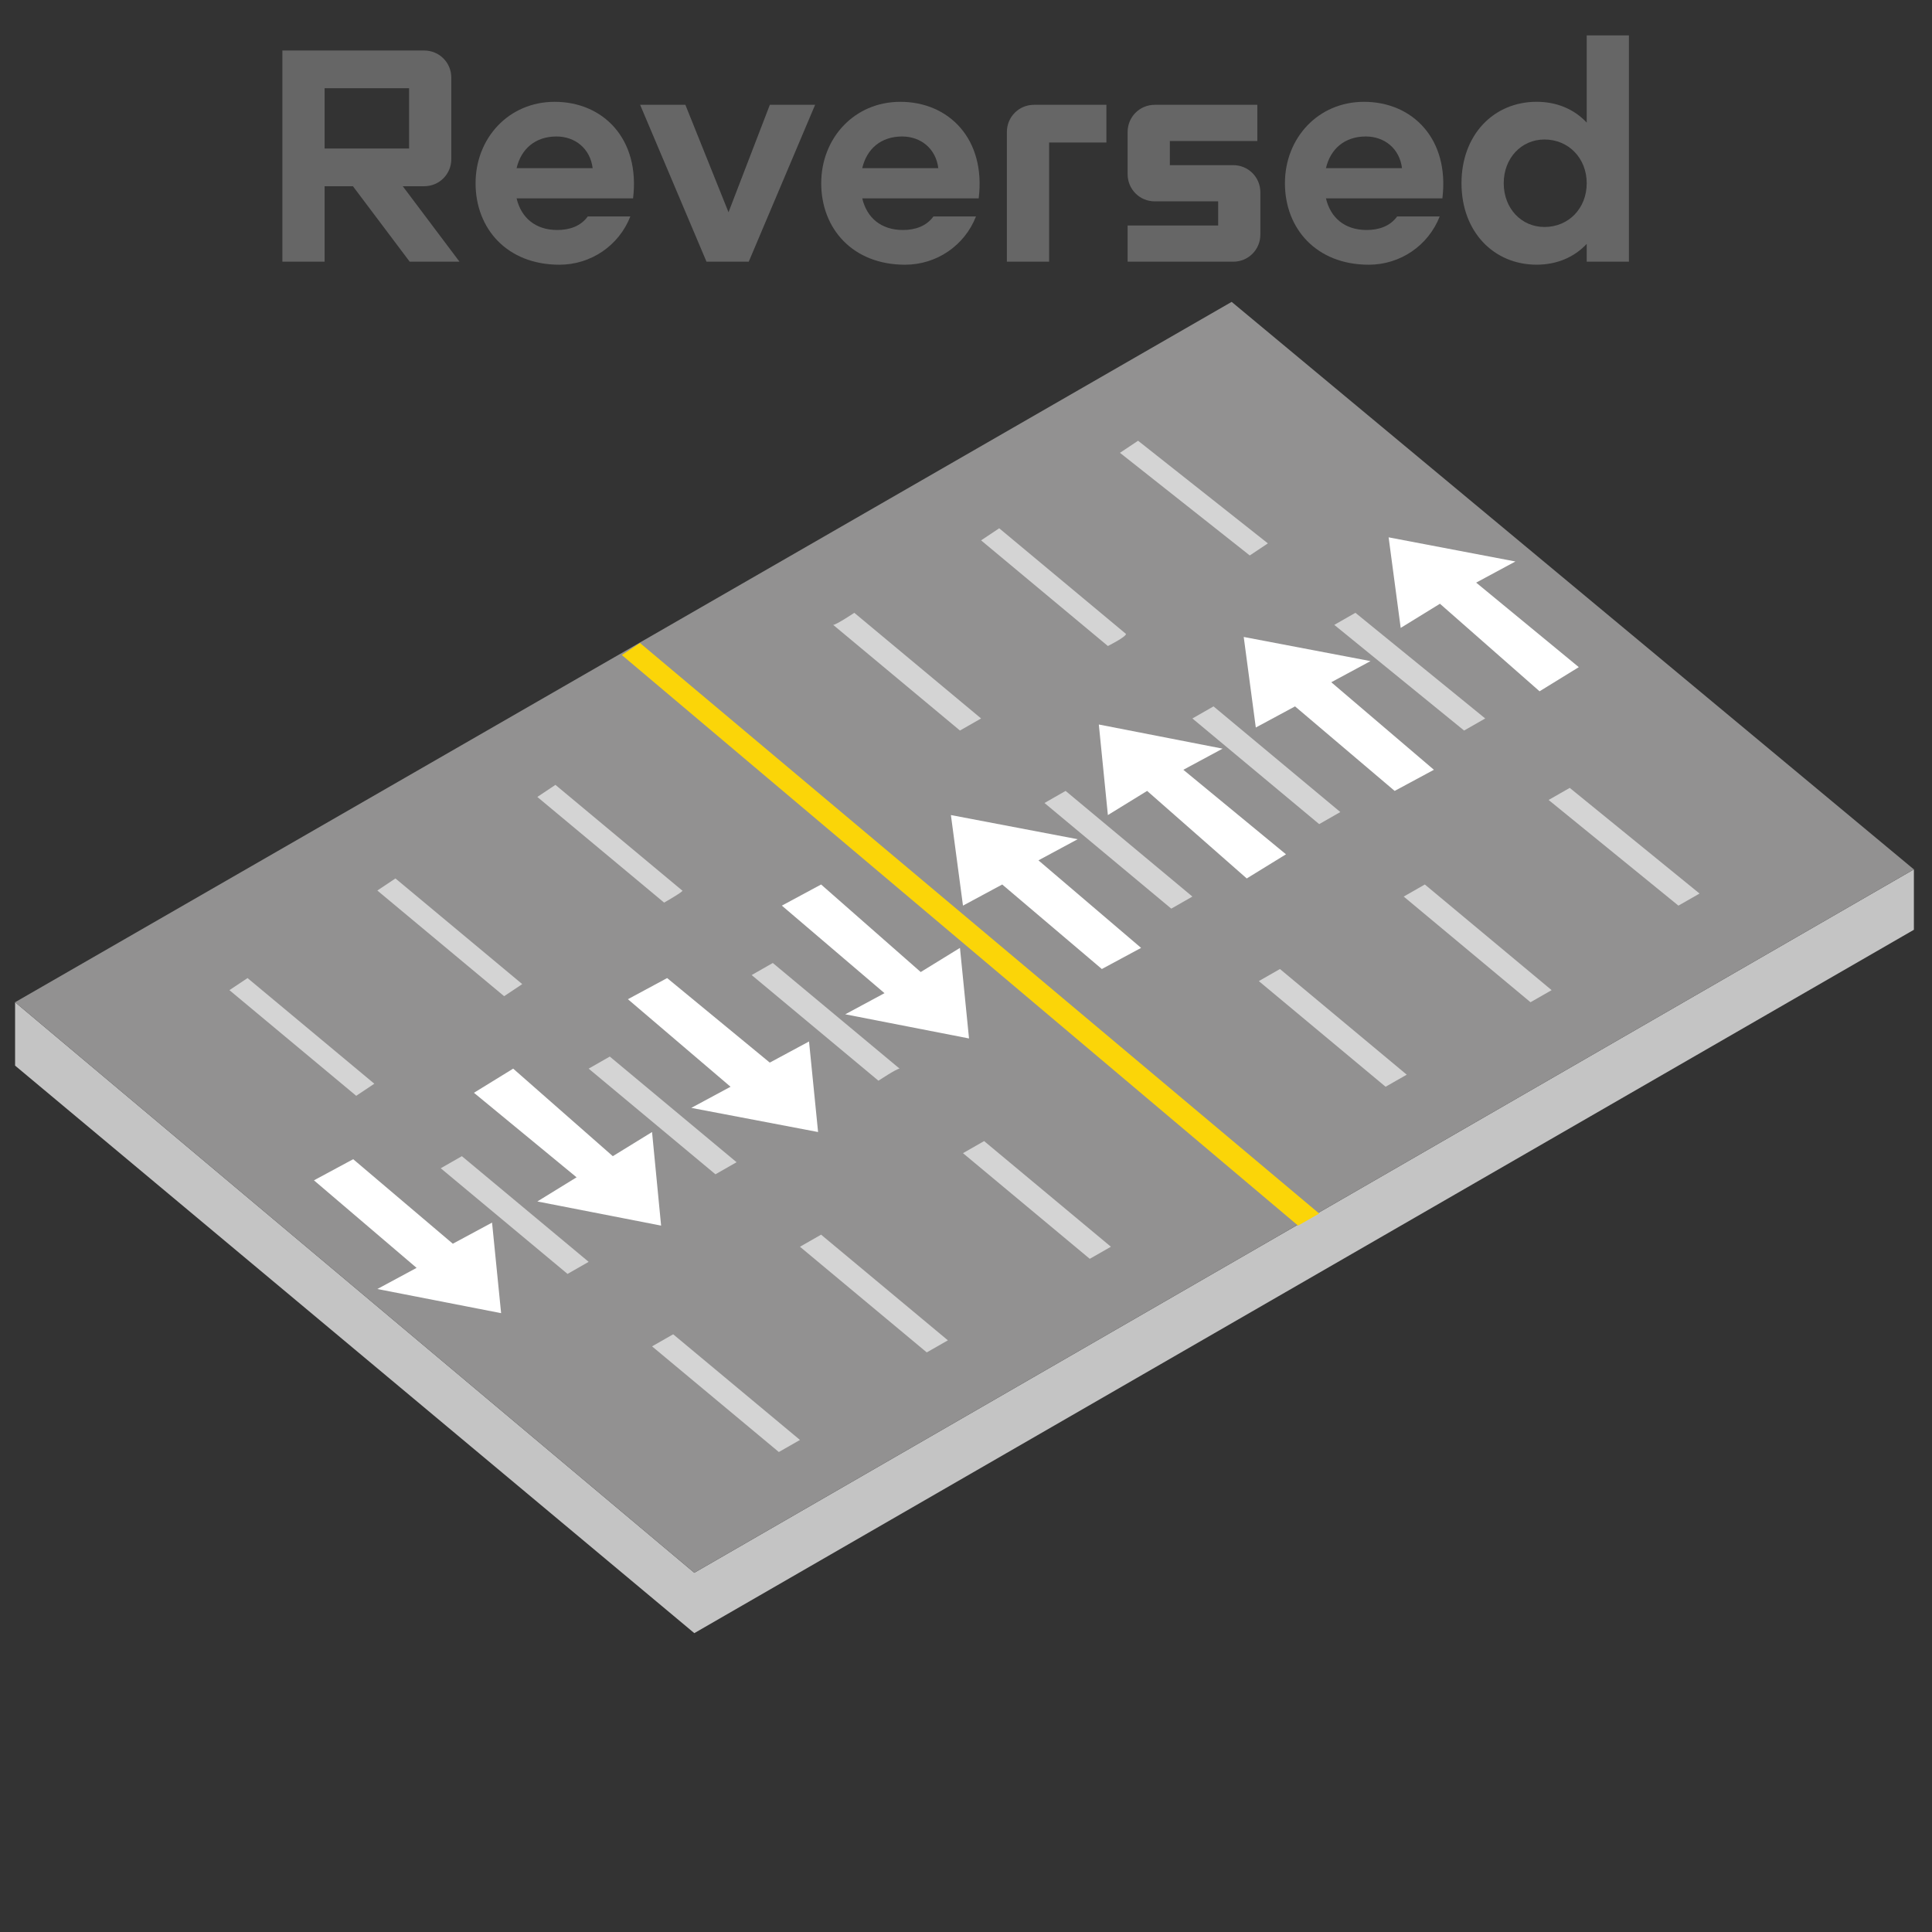 <svg version="1.1" id="Main" xmlns="http://www.w3.org/2000/svg" xmlns:xlink="http://www.w3.org/1999/xlink" x="0px" y="0px"
	 viewBox="0 0 64 64" enable-background="new 0 0 64 64" xml:space="preserve">
<rect x="0" y="0" width="64" height="64" fill="#333333" stroke="none"/>
<g id="Layer_1_1_">
	<g id="grey">
		<path fill="#C4C4C4" d="M0.5,35.3L23,54.1l40.4-23.3v-2L23,52.1L0.5,33.2V35.3z"/>
		<path fill="#929191" d="M0.5,33.2L23,52.1l40.4-23.3L40.8,10L0.5,33.2z"/>
		<path fill-rule="evenodd" clip-rule="evenodd" fill="#D4D4D4" d="M28.3,20.3l4.2,3.5l-0.7,0.4l-4.2-3.5
			C27.7,20.7,28.3,20.3,28.3,20.3z M35.3,26.2l4.2,3.5l-0.7,0.4l-4.2-3.5L35.3,26.2z M42.4,32.1l4.2,3.5L45.9,36l-4.2-3.5L42.4,32.1
			z M36.1,41.7l-4.2-3.5l0.7-0.4l4.2,3.5L36.1,41.7z M29.1,35.8l-4.2-3.5l0.7-0.4l4.2,3.5C29.7,35.4,29.1,35.8,29.1,35.8z M22,29.9
			l-4.2-3.5l0.6-0.4l4.2,3.5C22.7,29.5,22,29.9,22,29.9z"/>
		<path fill-rule="evenodd" clip-rule="evenodd" fill="#D4D4D4" d="M30.7,44.8l-4.2-3.5l0.7-0.4l4.2,3.5L30.7,44.8z M23.7,38.9
			l-4.2-3.5l0.7-0.4l4.2,3.5C24.4,38.5,23.7,38.9,23.7,38.9z M16.7,33l-4.2-3.5l0.6-0.4l4.2,3.5C17.3,32.6,16.7,33,16.7,33z"/>
		<path fill-rule="evenodd" clip-rule="evenodd" fill="#D4D4D4" d="M50.7,33.2l-4.2-3.5l0.7-0.4l4.2,3.5L50.7,33.2z M43.7,27.3
			l-4.2-3.5l0.7-0.4l4.2,3.5L43.7,27.3z M36.7,21.4l-4.2-3.5l0.6-0.4l4.2,3.5C37.3,21.1,36.7,21.4,36.7,21.4z"/>
		<path fill-rule="evenodd" clip-rule="evenodd" fill="#D4D4D4" d="M55.6,30l-4.3-3.5l0.7-0.4l4.3,3.5L55.6,30z M48.5,24.2l-4.3-3.5
			l0.7-0.4l4.3,3.5C49.2,23.8,48.5,24.2,48.5,24.2z M41.4,18.4L37.1,15l0.6-0.4L42,18L41.4,18.4z"/>
		<path fill-rule="evenodd" clip-rule="evenodd" fill="#D4D4D4" d="M25.8,48.1l-4.2-3.5l0.7-0.4l4.2,3.5L25.8,48.1z M18.8,42.2
			l-4.2-3.5l0.7-0.4l4.2,3.5L18.8,42.2z M11.8,36.3l-4.2-3.5l0.6-0.4l4.2,3.5C12.4,35.9,11.8,36.3,11.8,36.3z"/>
	</g>
	<g id="yellow">
		<path fill="#FBD508" d="M20.6,21.7L43,40.6l0.7-0.4L21.2,21.3L20.6,21.7z"/>
	</g>
	<g id="white">
		<polygon fill="#FFFFFF" points="21.9,40.6 21.6,37.5 20.3,38.3 17,35.4 15.7,36.2 19.1,39 17.8,39.8 		"/>
		<polygon fill="#FFFFFF" points="41.2,21.1 41.6,24.1 42.9,23.4 46.2,26.2 47.5,25.5 44.1,22.6 45.4,21.9 		"/>
		<polygon fill="#FFFFFF" points="27.1,37.5 26.8,34.5 25.5,35.2 22.1,32.4 20.8,33.1 24.2,36 22.9,36.7 		"/>
		<polygon fill="#FFFFFF" points="32.1,34.4 31.8,31.4 30.5,32.2 27.2,29.3 25.9,30 29.3,32.9 28,33.6 		"/>
		<polygon fill="#FFFFFF" points="36.4,24 36.7,27 38,26.2 41.3,29.1 42.6,28.3 39.2,25.5 40.5,24.8 		"/>
		<polygon fill="#FFFFFF" points="31.5,27 31.9,30 33.2,29.3 36.5,32.1 37.8,31.4 34.4,28.5 35.7,27.8 		"/>
		<polygon fill="#FFFFFF" points="46,17.8 46.4,20.8 47.7,20 51,22.9 52.3,22.1 48.9,19.3 50.2,18.6 		"/>
		<polygon fill="#FFFFFF" points="16.6,43.5 16.3,40.5 15,41.2 11.7,38.4 10.4,39.1 13.8,42 12.5,42.7 		"/>
	</g>
</g>
  <g id="Reversed_Text" enable-background="new    ">
	<path display="inline" fill="#666666" d="M13.572,8.669L11.692,6.17h-0.939v2.499H9.354V1.673h4.697c0.5,0,0.899,0.399,0.899,0.899v2.698
		c0,0.5-0.399,0.899-0.899,0.899h-0.709l1.879,2.499H13.572z M10.753,2.922v1.999h2.799V2.922H10.753z"/>
	<path display="inline" fill="#666666" d="M20.971,6.57h-3.858c0.15,0.64,0.62,1.049,1.349,1.049c0.41,0,0.78-0.13,1.009-0.449h1.41
		c-0.38,0.97-1.31,1.599-2.349,1.599c-1.739,0-2.778-1.199-2.778-2.698s1.1-2.698,2.619-2.698
		C19.981,3.372,21.211,4.602,20.971,6.57z M17.113,5.57h2.519c-0.08-0.649-0.58-1.049-1.199-1.049
		C17.733,4.522,17.263,4.931,17.113,5.57z"/>
	<path display="inline" fill="#666666" d="M25.502,3.472h1.5l-2.199,5.197h-1.399l-2.199-5.197h1.499l1.429,3.559L25.502,3.472z"/>
	<path display="inline" fill="#666666" d="M32.421,6.57h-3.858c0.15,0.64,0.62,1.049,1.349,1.049c0.41,0,0.78-0.13,1.009-0.449h1.41
		c-0.38,0.97-1.31,1.599-2.349,1.599c-1.739,0-2.778-1.199-2.778-2.698s1.1-2.698,2.619-2.698
		C31.432,3.372,32.661,4.602,32.421,6.57z M28.563,5.57h2.519c-0.08-0.649-0.58-1.049-1.199-1.049
		C29.183,4.522,28.713,4.931,28.563,5.57z"/>
	<path display="inline" fill="#666666" d="M33.354,8.669V4.371c0-0.499,0.399-0.899,0.899-0.899h2.398v1.249h-1.898v3.948H33.354z"/>
	<path display="inline" fill="#666666" d="M37.354,8.669V7.47h2.999v-0.8h-2.1c-0.499,0-0.899-0.399-0.899-0.899V4.371c0-0.499,0.4-0.899,0.899-0.899
		h3.398v1.199h-2.898v0.8h2.099c0.5,0,0.899,0.399,0.899,0.899V7.77c0,0.5-0.399,0.899-0.899,0.899H37.354z"/>
	<path display="inline" fill="#666666" d="M47.781,6.57h-3.857c0.149,0.64,0.619,1.049,1.349,1.049c0.41,0,0.78-0.13,1.01-0.449h1.409
		c-0.38,0.97-1.31,1.599-2.349,1.599c-1.739,0-2.778-1.199-2.778-2.698s1.1-2.698,2.618-2.698
		C46.792,3.372,48.021,4.602,47.781,6.57z M43.924,5.57h2.519c-0.08-0.649-0.58-1.049-1.199-1.049
		C44.543,4.522,44.073,4.931,43.924,5.57z"/>
	<path display="inline" fill="#666666" d="M52.562,1.173h1.398v7.496h-1.398v-0.59c-0.42,0.45-1,0.689-1.659,0.689c-1.42,0-2.489-1.089-2.489-2.698
		s1.069-2.698,2.489-2.698c0.659,0,1.239,0.239,1.659,0.689V1.173z M52.562,6.07c0-0.829-0.601-1.449-1.399-1.449
		c-0.77,0-1.35,0.62-1.35,1.449c0,0.83,0.58,1.449,1.35,1.449C51.962,7.52,52.562,6.901,52.562,6.07z"/>
  </g>
</svg>
